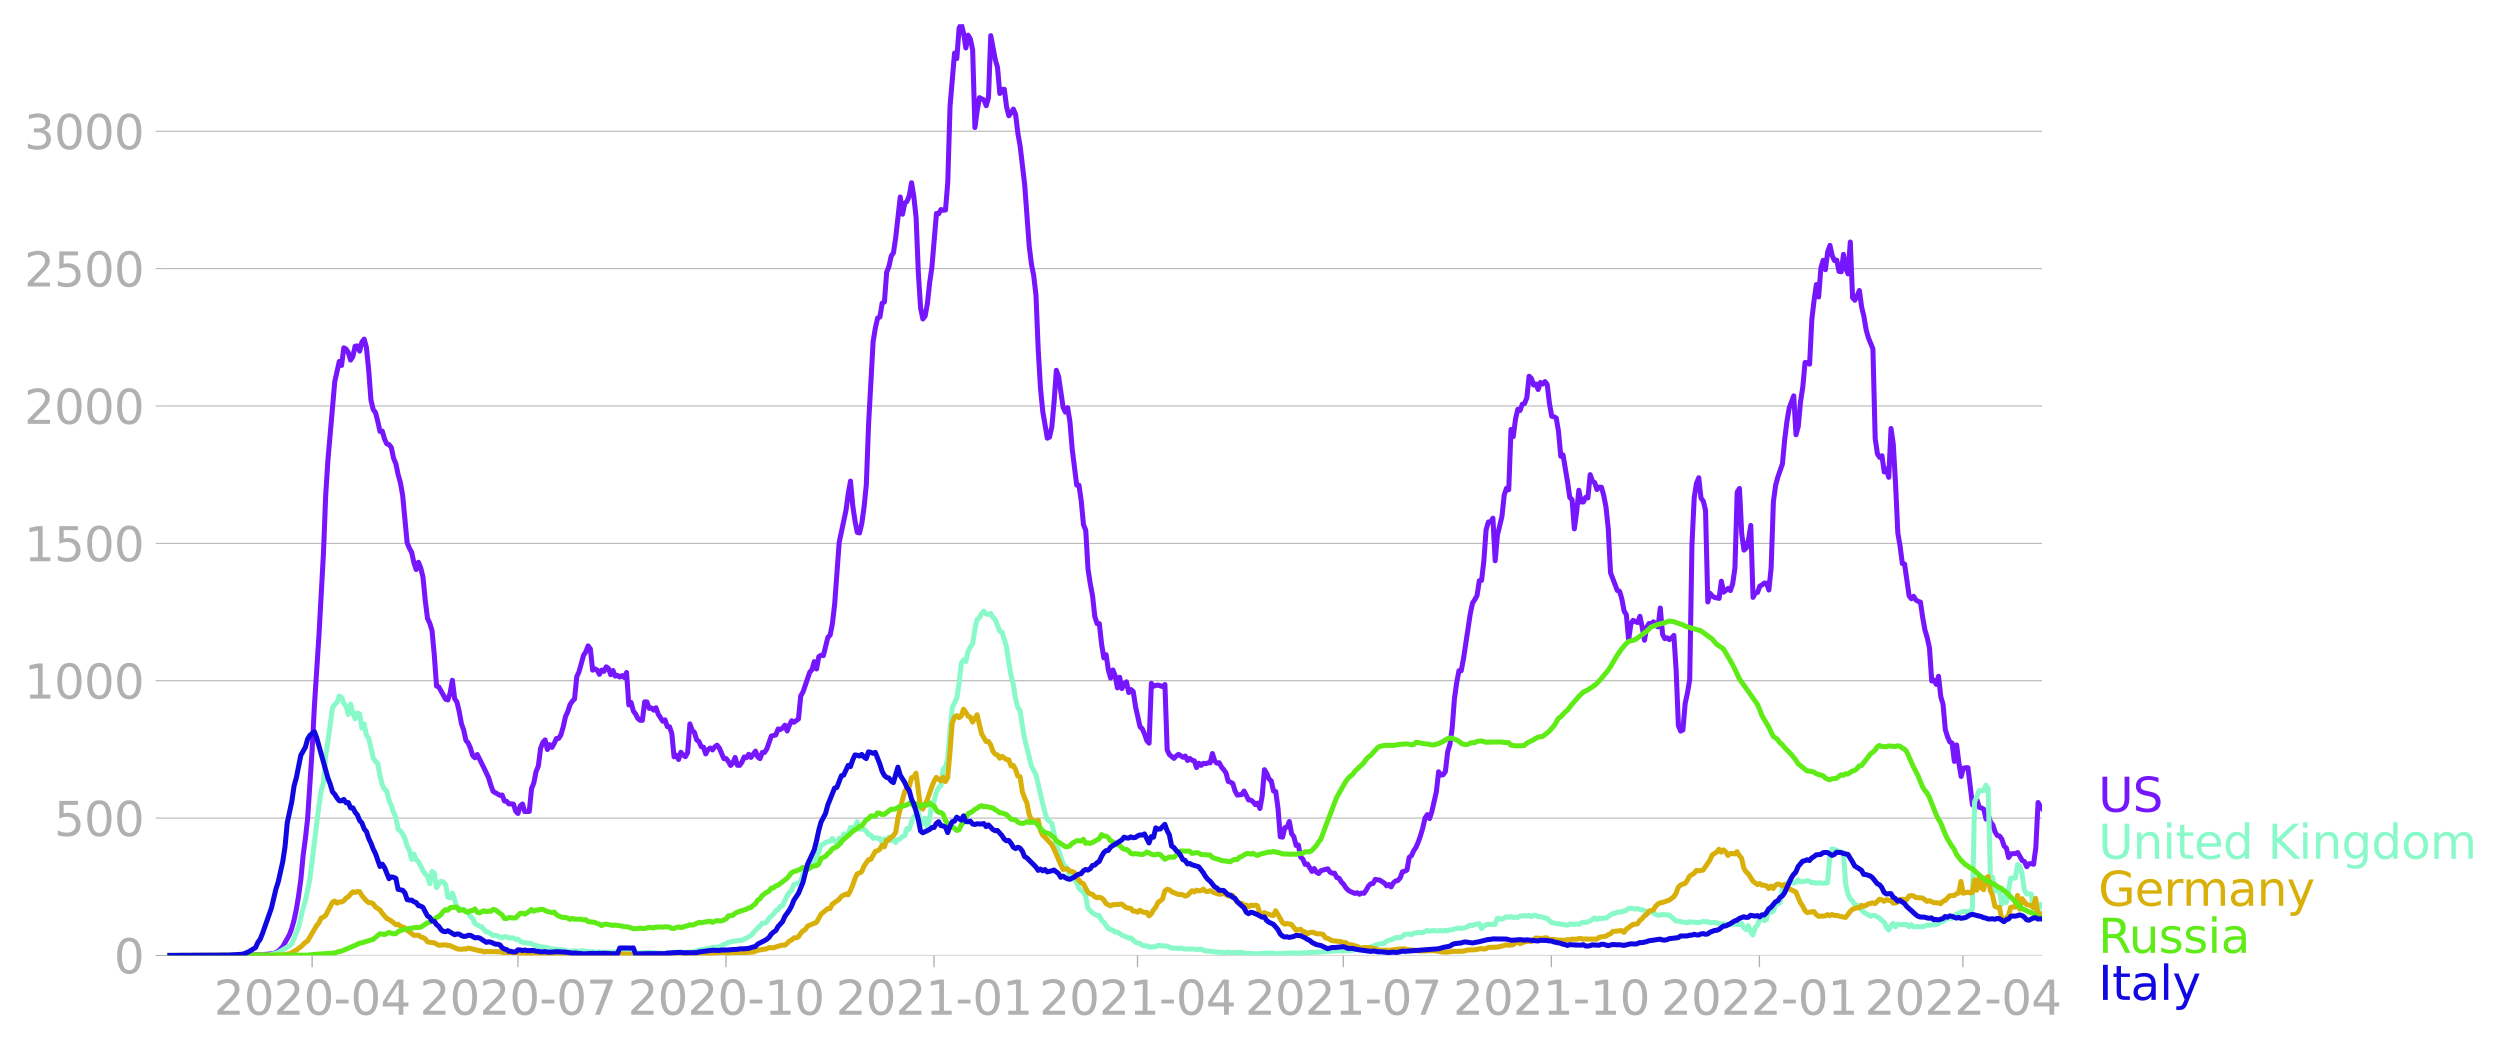 <svg xmlns:xlink="http://www.w3.org/1999/xlink" width="992.186" height="416.199" viewBox="0 0 744.14 312.149" xmlns="http://www.w3.org/2000/svg"><defs><style>*{stroke-linejoin:round;stroke-linecap:butt}</style></defs><g id="figure_1"><path d="M0 312.15h744.14V0H0v312.15z" style="fill:none" id="patch_1"/><g id="axes_1"><path d="M49.83 284.4h558V7.2h-558v277.2z" style="fill:none" id="patch_2"/><g id="matplotlib.axis_1"><g id="xtick_1"><g id="line2d_1"><defs><path id="m39502c3b8f" d="M0 0v3.5" style="stroke:#b0b0b0;stroke-width:.4"/></defs><use xlink:href="#m39502c3b8f" x="92.908" y="284.4" style="fill:#b0b0b0;stroke:#b0b0b0;stroke-width:.4"/></g><g style="fill:#b0b0b0" transform="matrix(.14 0 0 -.14 63.66 302.038)" id="text_1"><defs><path id="DejaVuSans-32" d="M1228 531h2203V0H469v531q359 372 979 998 621 627 780 809 303 340 423 576 121 236 121 464 0 372-261 606-261 235-680 235-297 0-627-103-329-103-704-313v638q381 153 712 231 332 78 607 78 725 0 1156-363 431-362 431-968 0-288-108-546-107-257-392-607-78-91-497-524-418-433-1181-1211z" transform="scale(.016)"/><path id="DejaVuSans-30" d="M2034 4250q-487 0-733-480-245-479-245-1442 0-959 245-1439 246-480 733-480 491 0 736 480 246 480 246 1439 0 963-246 1442-245 480-736 480zm0 500q785 0 1199-621 414-620 414-1801 0-1178-414-1799Q2819-91 2034-91q-784 0-1198 620-414 621-414 1799 0 1181 414 1801 414 621 1198 621z" transform="scale(.016)"/><path id="DejaVuSans-2d" d="M313 2009h1684v-512H313v512z" transform="scale(.016)"/><path id="DejaVuSans-34" d="M2419 4116 825 1625h1594v2491zm-166 550h794V1625h666v-525h-666V0h-628v1100H313v609l1940 2957z" transform="scale(.016)"/></defs><use xlink:href="#DejaVuSans-32"/><use xlink:href="#DejaVuSans-30" x="63.623"/><use xlink:href="#DejaVuSans-32" x="127.246"/><use xlink:href="#DejaVuSans-30" x="190.869"/><use xlink:href="#DejaVuSans-2d" x="254.492"/><use xlink:href="#DejaVuSans-30" x="290.576"/><use xlink:href="#DejaVuSans-34" x="354.199"/></g></g><g id="xtick_2"><use xlink:href="#m39502c3b8f" x="154.161" y="284.4" style="fill:#b0b0b0;stroke:#b0b0b0;stroke-width:.4" id="line2d_2"/><g style="fill:#b0b0b0" transform="matrix(.14 0 0 -.14 124.913 302.038)" id="text_2"><defs><path id="DejaVuSans-37" d="M525 4666h3000v-269L1831 0h-659l1594 4134H525v532z" transform="scale(.016)"/></defs><use xlink:href="#DejaVuSans-32"/><use xlink:href="#DejaVuSans-30" x="63.623"/><use xlink:href="#DejaVuSans-32" x="127.246"/><use xlink:href="#DejaVuSans-30" x="190.869"/><use xlink:href="#DejaVuSans-2d" x="254.492"/><use xlink:href="#DejaVuSans-30" x="290.576"/><use xlink:href="#DejaVuSans-37" x="354.199"/></g></g><g id="xtick_3"><use xlink:href="#m39502c3b8f" x="216.086" y="284.4" style="fill:#b0b0b0;stroke:#b0b0b0;stroke-width:.4" id="line2d_3"/><g style="fill:#b0b0b0" transform="matrix(.14 0 0 -.14 186.838 302.038)" id="text_3"><defs><path id="DejaVuSans-31" d="M794 531h1031v3560L703 3866v575l1116 225h631V531h1031V0H794v531z" transform="scale(.016)"/></defs><use xlink:href="#DejaVuSans-32"/><use xlink:href="#DejaVuSans-30" x="63.623"/><use xlink:href="#DejaVuSans-32" x="127.246"/><use xlink:href="#DejaVuSans-30" x="190.869"/><use xlink:href="#DejaVuSans-2d" x="254.492"/><use xlink:href="#DejaVuSans-31" x="290.576"/><use xlink:href="#DejaVuSans-30" x="354.199"/></g></g><g id="xtick_4"><use xlink:href="#m39502c3b8f" x="278.011" y="284.4" style="fill:#b0b0b0;stroke:#b0b0b0;stroke-width:.4" id="line2d_4"/><g style="fill:#b0b0b0" transform="matrix(.14 0 0 -.14 248.763 302.038)" id="text_4"><use xlink:href="#DejaVuSans-32"/><use xlink:href="#DejaVuSans-30" x="63.623"/><use xlink:href="#DejaVuSans-32" x="127.246"/><use xlink:href="#DejaVuSans-31" x="190.869"/><use xlink:href="#DejaVuSans-2d" x="254.492"/><use xlink:href="#DejaVuSans-30" x="290.576"/><use xlink:href="#DejaVuSans-31" x="354.199"/></g></g><g id="xtick_5"><use xlink:href="#m39502c3b8f" x="338.59" y="284.4" style="fill:#b0b0b0;stroke:#b0b0b0;stroke-width:.4" id="line2d_5"/><g style="fill:#b0b0b0" transform="matrix(.14 0 0 -.14 309.342 302.038)" id="text_5"><use xlink:href="#DejaVuSans-32"/><use xlink:href="#DejaVuSans-30" x="63.623"/><use xlink:href="#DejaVuSans-32" x="127.246"/><use xlink:href="#DejaVuSans-31" x="190.869"/><use xlink:href="#DejaVuSans-2d" x="254.492"/><use xlink:href="#DejaVuSans-30" x="290.576"/><use xlink:href="#DejaVuSans-34" x="354.199"/></g></g><g id="xtick_6"><use xlink:href="#m39502c3b8f" x="399.842" y="284.4" style="fill:#b0b0b0;stroke:#b0b0b0;stroke-width:.4" id="line2d_6"/><g style="fill:#b0b0b0" transform="matrix(.14 0 0 -.14 370.594 302.038)" id="text_6"><use xlink:href="#DejaVuSans-32"/><use xlink:href="#DejaVuSans-30" x="63.623"/><use xlink:href="#DejaVuSans-32" x="127.246"/><use xlink:href="#DejaVuSans-31" x="190.869"/><use xlink:href="#DejaVuSans-2d" x="254.492"/><use xlink:href="#DejaVuSans-30" x="290.576"/><use xlink:href="#DejaVuSans-37" x="354.199"/></g></g><g id="xtick_7"><use xlink:href="#m39502c3b8f" x="461.767" y="284.4" style="fill:#b0b0b0;stroke:#b0b0b0;stroke-width:.4" id="line2d_7"/><g style="fill:#b0b0b0" transform="matrix(.14 0 0 -.14 432.52 302.038)" id="text_7"><use xlink:href="#DejaVuSans-32"/><use xlink:href="#DejaVuSans-30" x="63.623"/><use xlink:href="#DejaVuSans-32" x="127.246"/><use xlink:href="#DejaVuSans-31" x="190.869"/><use xlink:href="#DejaVuSans-2d" x="254.492"/><use xlink:href="#DejaVuSans-31" x="290.576"/><use xlink:href="#DejaVuSans-30" x="354.199"/></g></g><g id="xtick_8"><use xlink:href="#m39502c3b8f" x="523.692" y="284.4" style="fill:#b0b0b0;stroke:#b0b0b0;stroke-width:.4" id="line2d_8"/><g style="fill:#b0b0b0" transform="matrix(.14 0 0 -.14 494.445 302.038)" id="text_8"><use xlink:href="#DejaVuSans-32"/><use xlink:href="#DejaVuSans-30" x="63.623"/><use xlink:href="#DejaVuSans-32" x="127.246"/><use xlink:href="#DejaVuSans-32" x="190.869"/><use xlink:href="#DejaVuSans-2d" x="254.492"/><use xlink:href="#DejaVuSans-30" x="290.576"/><use xlink:href="#DejaVuSans-31" x="354.199"/></g></g><g id="xtick_9"><use xlink:href="#m39502c3b8f" x="584.271" y="284.4" style="fill:#b0b0b0;stroke:#b0b0b0;stroke-width:.4" id="line2d_9"/><g style="fill:#b0b0b0" transform="matrix(.14 0 0 -.14 555.024 302.038)" id="text_9"><use xlink:href="#DejaVuSans-32"/><use xlink:href="#DejaVuSans-30" x="63.623"/><use xlink:href="#DejaVuSans-32" x="127.246"/><use xlink:href="#DejaVuSans-32" x="190.869"/><use xlink:href="#DejaVuSans-2d" x="254.492"/><use xlink:href="#DejaVuSans-30" x="290.576"/><use xlink:href="#DejaVuSans-34" x="354.199"/></g></g></g><g id="matplotlib.axis_2"><g id="ytick_1"><path d="M49.83 284.4h558" clip-path="url(#p25ee39c581)" style="fill:none;stroke:#b0b0b0;stroke-width:.3;stroke-linecap:square" id="line2d_10"/><g id="line2d_11"><defs><path id="m106f61b18d" d="M0 0h-3.5" style="stroke:#b0b0b0;stroke-width:.3"/></defs><use xlink:href="#m106f61b18d" x="49.83" y="284.4" style="fill:#b0b0b0;stroke:#b0b0b0;stroke-width:.3"/></g><use xlink:href="#DejaVuSans-30" style="fill:#b0b0b0" transform="matrix(.14 0 0 -.14 33.922 289.719)" id="text_10"/></g><g id="ytick_2"><path d="M49.83 243.512h558" clip-path="url(#p25ee39c581)" style="fill:none;stroke:#b0b0b0;stroke-width:.3;stroke-linecap:square" id="line2d_12"/><use xlink:href="#m106f61b18d" x="49.83" y="243.512" style="fill:#b0b0b0;stroke:#b0b0b0;stroke-width:.3" id="line2d_13"/><g style="fill:#b0b0b0" transform="matrix(.14 0 0 -.14 16.108 248.83)" id="text_11"><defs><path id="DejaVuSans-35" d="M691 4666h2478v-532H1269V2991q137 47 274 70 138 23 276 23 781 0 1237-428 457-428 457-1159 0-753-469-1171Q2575-91 1722-91q-294 0-599 50Q819 9 494 109v635q281-153 581-228t634-75q541 0 856 284 316 284 316 772 0 487-316 771-315 285-856 285-253 0-505-56-251-56-513-175v2344z" transform="scale(.016)"/></defs><use xlink:href="#DejaVuSans-35"/><use xlink:href="#DejaVuSans-30" x="63.623"/><use xlink:href="#DejaVuSans-30" x="127.246"/></g></g><g id="ytick_3"><path d="M49.83 202.623h558" clip-path="url(#p25ee39c581)" style="fill:none;stroke:#b0b0b0;stroke-width:.3;stroke-linecap:square" id="line2d_14"/><use xlink:href="#m106f61b18d" x="49.83" y="202.623" style="fill:#b0b0b0;stroke:#b0b0b0;stroke-width:.3" id="line2d_15"/><g style="fill:#b0b0b0" transform="matrix(.14 0 0 -.14 7.2 207.942)" id="text_12"><use xlink:href="#DejaVuSans-31"/><use xlink:href="#DejaVuSans-30" x="63.623"/><use xlink:href="#DejaVuSans-30" x="127.246"/><use xlink:href="#DejaVuSans-30" x="190.869"/></g></g><g id="ytick_4"><path d="M49.83 161.735h558" clip-path="url(#p25ee39c581)" style="fill:none;stroke:#b0b0b0;stroke-width:.3;stroke-linecap:square" id="line2d_16"/><use xlink:href="#m106f61b18d" x="49.83" y="161.735" style="fill:#b0b0b0;stroke:#b0b0b0;stroke-width:.3" id="line2d_17"/><g style="fill:#b0b0b0" transform="matrix(.14 0 0 -.14 7.2 167.054)" id="text_13"><use xlink:href="#DejaVuSans-31"/><use xlink:href="#DejaVuSans-35" x="63.623"/><use xlink:href="#DejaVuSans-30" x="127.246"/><use xlink:href="#DejaVuSans-30" x="190.869"/></g></g><g id="ytick_5"><path d="M49.83 120.846h558" clip-path="url(#p25ee39c581)" style="fill:none;stroke:#b0b0b0;stroke-width:.3;stroke-linecap:square" id="line2d_18"/><use xlink:href="#m106f61b18d" x="49.83" y="120.846" style="fill:#b0b0b0;stroke:#b0b0b0;stroke-width:.3" id="line2d_19"/><g style="fill:#b0b0b0" transform="matrix(.14 0 0 -.14 7.2 126.165)" id="text_14"><use xlink:href="#DejaVuSans-32"/><use xlink:href="#DejaVuSans-30" x="63.623"/><use xlink:href="#DejaVuSans-30" x="127.246"/><use xlink:href="#DejaVuSans-30" x="190.869"/></g></g><g id="ytick_6"><path d="M49.83 79.958h558" clip-path="url(#p25ee39c581)" style="fill:none;stroke:#b0b0b0;stroke-width:.3;stroke-linecap:square" id="line2d_20"/><use xlink:href="#m106f61b18d" x="49.83" y="79.958" style="fill:#b0b0b0;stroke:#b0b0b0;stroke-width:.3" id="line2d_21"/><g style="fill:#b0b0b0" transform="matrix(.14 0 0 -.14 7.2 85.277)" id="text_15"><use xlink:href="#DejaVuSans-32"/><use xlink:href="#DejaVuSans-35" x="63.623"/><use xlink:href="#DejaVuSans-30" x="127.246"/><use xlink:href="#DejaVuSans-30" x="190.869"/></g></g><g id="ytick_7"><path d="M49.83 39.07h558" clip-path="url(#p25ee39c581)" style="fill:none;stroke:#b0b0b0;stroke-width:.3;stroke-linecap:square" id="line2d_22"/><use xlink:href="#m106f61b18d" x="49.83" y="39.07" style="fill:#b0b0b0;stroke:#b0b0b0;stroke-width:.3" id="line2d_23"/><g style="fill:#b0b0b0" transform="matrix(.14 0 0 -.14 7.2 44.388)" id="text_16"><defs><path id="DejaVuSans-33" d="M2597 2516q453-97 707-404 255-306 255-756 0-690-475-1069Q2609-91 1734-91q-293 0-604 58T488 141v609q262-153 574-231 313-78 654-78 593 0 904 234t311 681q0 413-289 645-289 233-804 233h-544v519h569q465 0 712 186t247 536q0 359-255 551-254 193-729 193-260 0-557-57-297-56-653-174v562q360 100 674 150t592 50q719 0 1137-327 419-326 419-882 0-388-222-655t-631-370z" transform="scale(.016)"/></defs><use xlink:href="#DejaVuSans-33"/><use xlink:href="#DejaVuSans-30" x="63.623"/><use xlink:href="#DejaVuSans-30" x="127.246"/><use xlink:href="#DejaVuSans-30" x="190.869"/></g></g></g><path d="m49.83 284.4 23.559-.082 3.365-.152 1.346-.011 1.346-.117 2.02-.21 1.346-.666 1.346-1.367 2.02-3.622.673-1.869.673-2.406.673-3.19.673-4.03.673-4.86.673-7.126.673-4.989.673-6.075 1.346-20.502.674-13.014 1.346-20.889 1.346-24.486.673-17.488.673-10.491 2.02-23.155 1.346-6.004.673 1.18.673-5.234.673.362.673 1.063.673 2.22.673-1.063.673-3.061.673-.094.674 1.542.673-2.698.673-.865.673 2.477.673 6.717.673 8.937.673 2.827.673.877.673 2.593.673 3.038.674-.082.673 2.36.673 1.425.673.234.673.84.673 3.225.673 1.6.673 3.225.673 2.36.673 3.785 1.347 14.217.673 1.577.673 1.25.673 3.12.673 1.986.673-2.162.673 1.683.673 2.722.673 6.904.674 5.386.673 1.448.673 2.22.673 7.266.673 9.218.673.268 2.02 3.634.672.233.674-2.068.673-3.785.673 5.48.673.97.673 2.791.673 3.668.673 1.916.673 3.073.673.77.673 1.566.674 2.208.673.62.673-.97 2.019 4.054 1.346 2.862.673 2.231.673 1.823 2.02 1.18.673-.094.673 1.776.673.093.673.795.673-.047.673.105.673 2.103.674.666.673-2.232.673-.595.673 2.266 1.346-.047.673-6.799.673-1.67.673-3.412.673-1.624.674-5.28.673-1.752.673-.748.673 2.862.673-1.448.673.817.673-1.156.673-1.496.673-.035.673-1.098.674-2.336.673-3.038.673-1.46.673-2.091.673-1.017.673-.677.673-6.67.673-1.473 1.346-4.883.674-1.04.673-1.752.673.9.673 6.32.673-.386.673.374.673 1.262.673-1.262.673.374.673-1.344.674.491.673 1.846.673-1.25.673 1.67.673-.21.673.49.673-.42.673.56.673-1.494.673 9.65.674-.725.673 2.535.673.923.673 1.32.673.537.673-.011.673-5.468.673.012.673 1.916.673-.117.674.643.673-.725.673 1.916 1.346 2.103.673-.409.673 1.998.673.07.673 1.963.673 6.974.674-.502.673 1.296.673-2.16.673.817.673.502.673-1.191.673-8.563.673 1.927.673.596.673 2.243.674.467.673 1.542.673.152.673 2.01.673-1.286.673-.467.673.55.673-.9.673-.503.673.842 1.347 3.165.673-.023.673.865.673 1.18.673-.783.673-1.589.673 2.325.673.023.673-.934.674-1.543.673.21.673-1.027.673.934 1.346-1.869.673 1.74.673.48.673-1.823.673-.011.674-1.04 1.346-3.844 1.346-.338.673-1.764.673.151.673-.408.673-.865.673 1.717.674-1.752.673-1.285.673.432 1.346-.981.673-6.87.673-1.144 2.02-5.912.673-.747.673-2.383.673 2.184.673-3.668.673-.42.673.128 1.346-5.456.673-.654.673-3.435.674-5.794 1.346-18.388 2.019-9.486.673-5.024.673-3.715.673 7.313.673 4.568.674 3.365.673.187.673-2.85.673-4.85.673-6.705.673-18.037 1.346-24.498.673-4.136.673-2.909.674-.304.673-4.123.673-.351.673-8.89.673-1.66.673-3.095.673-1.016.673-4.592 1.346-11.997.674 5.128.673-3.27.673-.562.673-1.717.673-3.808.673 4.112.673 6.203.673 16.59.673 10.467.673 3.166.674-.865.673-3.727.673-6.238.673-4.638 1.346-15.935.673.094.673-1.25.673.198.673-.07.674-8.2.673-22.618 1.346-15.888.673 1.624.673-9.042.673-1.192.673 2.769.673 4.322.673-3.808.674 1.18.673 3.189.673 23.12.673-4.895.673-3.996 1.346.69.673 1.693.673-2.36.673-18.481 1.347 7.126.673 2.325.673 7.757.673-1.18.673-.058.673 5.233.673 2.64.673-.864.673-1.11.674 1.613.673 5.584.673 3.82 1.346 11.449 1.346 18.294.673 5.41.673 3.387.673 5.876.674 16.39.673 11.356.673 6.823 1.346 7.944.673-.327.673-3.003.673-7.43.673-9.45.673 1.88 1.347 9.17.673 1.39.673-1.308.673 4.1.673 8.167 1.346 10.771.673.047.673 4.603.674 7.161.673 1.647.673 11.59.673 4.345.673 3.493.673 6.238.673 2.103.673.012.673 6.087.673 4.1.674-.935.673 4.557.673 2.394.673-2.406.673 1.694.673 3.633.673-3.142.673 3.34.673-1.518.673-.49.674 3.212.673-.9.673.585.673 4.474 1.346 6.005.673.63.673 1.53.673 1.952.673.783.674-17.816.673.864.673-.257.673-.07 1.346.433.673-.608.673 19.475.673 1.39 1.347 1.11.673-.69.673-.514 1.346.877.673-.363.673 1.32.673-.607.673.55.673.163.674 1.997.673-1.285.673.631.673-.607.673.128.673-.257.673-.012.673-2.768.673 2.161.673.724.674-.152.673 1.285.673.76.673.993.673 2.535.673.222.673.385.673 2.22.673 1.227 1.347-.164.673-1.028 1.346 2.652.673.047.673.514.673.83.673-.456.673 1.6.673-3.715.674-7.827.673 1.075.673 1.682.673.549.673 3.037.673.164.673 5.023.673 8.423.673.117.673-2.815.674-.164.673-1.682.673 3.645.673.9.673 2.593.673-.14.673 3.598.673.642.673 1.543.673-.117 1.347 2.196.673-.853.673 1.098.673.386.673-.865 2.02-.525.672.98.674.328.673-.012.673 1.309.673.187.673 1.11.673.689.673 1.04.673.712.673.41 1.347.571.673-.221.673.455.673-.362.673.082.673-.947.673-1.214.673-.678.673-.07.673-1.238 1.347.233 1.346.865.673.817.673-.385.673.713.673-1.204.673-.572.673-.129.674-.794.673-1.81.673-.164.673-.34.673-3.796.673-.49.673-1.473.673-1.016.673-1.554.673-1.927.674-2.278.673-2.944.673-1.017.673 1.168.673-2.056 1.346-5.91.673-5.959.673.993.673-.128.674-.935.673-5.888.673-2.22.673-4.801.673-8.809.673-4.813.673-3.481.673-.012.673-3.563 2.02-13.4.673-3.189.673-.993.673-1.227.673-4.416.673-.105.673-5.77.673-9.3.673-2.301h.674l.673-1.122.673 12.664.673-7.605 1.346-5.608.673-6.332.673-2.02.673.42.673-17.945.674 2.115.673-5.222.673-2.874.673.327.673-1.846.673-.222.673-1.682.673-6.425.673.619.673 1.998.674-.34.673 1.671.673-2.09.673.455.673-.724.673.83.673 5.677.673 3.808.673.152.673.374.674 4.007.673 7.36.673-.397 1.346 8.037.673 4.638.673.69.673 8.656.673-4.953.673-6.53.674 3.48.673.012.673-1.39.673.175.673-6.927.673 1.95.673.41.673 2.067.673-.724.673.058.674 2.43.673 3.505.673 6.437.673 13.06 2.02 5.281.672.246.673 2.254.673 3.61.674 1.122.673 7.488.673-4.766.673-1.063.673.397.673.245.673-1.846.673 3.271.673 3.856.673-3.844.674-1.133.673.058.673-.56.673 1.11.673.385.673-5.596.673 7.827.673 1.274.673-.257.673.549.674-.49.673-.749.673 10.28.673 16.567.673 1.623.673-.35.673-7.886.673-3.084.673-4.03.673-40.106.674-14.112.673-4.194.673-1.647.673 6.063.673.864.673 2.792.673 27.244.673-2.57.673.829.673.409 1.347.269.673-5.106.673 3.26 1.346-1.11.673.642.673-2.009.673-4.696.673-22.606.674-1.086.673 13.505.673 4.836.673-.607.673-2.489.673-4.24.673 21.413.673-1.285.673-.198.673-1.87.674-.35.673-.56.673.046.673 2.021.673-6.554.673-19.731.673-4.954.673-2.453 1.346-3.843.674-7.314.673-5.397.673-3.937 1.346-3.598.673 11.577.673-2.511.673-7.349.673-4.392.673-7.255.674.07.673.409.673-13.341.673-5.69.673-4.65.673 3.692.673-8.633.673-2.278.673 2.792.673-5.339.674-1.904.673 3.06.673 1.461.673-.117.673 3.33.673.128.673-5.175.673 4.124.673 1.682.673-9.486.674 16.554.673.783.673-1.297.673-1.612.673 4.871.673 2.804.673 4.019.673 2.383 1.346 3.294.674 26.718.673 4.545.673 1.04.673-.48.673 4.825.673-.911.673 2.488.673-14.51.673 4.65.673 11.753.674 14.661.673 3.949.673 5.175.673.152 1.346 9.486.673.841.673-.724.673 1.098.673.41.674.221.673 4.58.673 3.75.673 2.243.673 3.095.673 9.802.673-.222.673 1.227.673-2.407.673 6.087.674 2.266.673 7.523.673 2.162.673 1.518.673.328.673 5.455.673-4.895.673 5.374.673 4.007.673-2.476.674-.117h.673l1.346 11.016.673.584.673-2.044.673 2.22.673.198.673.374.673 2.92.674-1.156.673 2.08.673.817.673 2.115.673 1.051.673.164.673.923.673 2.044.673.62.673 2.803.674-1.11 1.346-.082.673-.292 1.346 2.372.673.315.673 1.52.673-.865.673-.047.674.198.673-4.836.673-13.552.673 1.122.673.818h0" clip-path="url(#p25ee39c581)" style="fill:none;stroke:#7516fd;stroke-width:1.5;stroke-linecap:square" id="line2d_24"/><path d="m49.83 284.4 30.29-.105 2.692-.783 3.365-1.986.674-.619.673-1.53 1.346-3.4 1.346-5.736.673-2.068 1.346-6.484 2.693-21.857.673-4.556.673-2.255.673-8.225.673-4.182 1.346-9.907.673-1.028.674-.642.673-1.834.673.35.673 1.74.673.924.673 2.441.673-3.095.673 2.605.673 1.775.673-1.717.674.304.673 4.17.673-1.214.673 3.422.673.818 1.346 5.9.673 1.016.673.561.673 3.727.674 2.687.673 1.285.673.572.673 2.85.673 1.426.673 2.068.673 1.39.673 3.645.673.432.673 1.005.674 1.296.673 2.337.673 1.215.673 2.675.673-1.589.673 1.753.673.49 1.346 2.734.673.935.674.689.673 2.231.673-3.645.673.491.673 4.31.673-1.097.673-.806.673.21.673.77.673 3.728.674.21.673-1.379.673 1.963.673 2.477 1.346.315.673.07.673.456.673.63.673 1.052.674.643.673 1.483 1.346.736.673.21.673.877.673.63.673.106 1.346.97.674-.06.673.176 1.346.573.673-.374.673.082.673.362 1.346-.07.673.467.674-.117.673.678.673.327 2.692.35.673.468 1.346.292 1.347.292 1.346.128.673.362 2.692.246h.673l1.347.327.673.175 2.019-.105 1.346.128.673-.198 2.02.268 2.019.094.673.234.673-.21 2.02.21.673-.2.673.06 1.346-.07 2.02.01.672.176 1.346.047 1.347.245.673-.175 3.365-.14.673-.082 4.039.35 2.692-.023.673-.339 3.366.07.673-.07.673.059 2.02-.468 1.346-.362 1.346-.14 2.02-.502 1.345-.082.673-.023 1.347-.806.673-.222.673-.374 2.02-.42 2.018-.246.674-.245 2.019-1.11 2.02-2.278.672-.573.673-.806.673-.023.674-.35.673-1.146 1.346-1.226.673-1.028.673-.28.673-.982.673-.257 1.346-2.862.674-1.063.673-.584.673-1.776.673-.129 1.346-.747.673-2.127 1.346-2.09.673-1.017.674.07.673-.69.673-1.576.673-1.215.673-2.162.673-.245.673-.572 1.346-.362.673-.783 1.347 1.495.673-1.577.673 1.425.673-2.698.673.081.673-.105.673-1.939.673.047.673-.105.674-1.624.673 2.15 1.346.104.673.55.673.98.673.188.673.958.673-.187.673.163.674.047.673 1.344.673-1.192.673.935.673-1.437.673 1.016.673-.514.673 1.086.673-.922.673-.187.674-.76.673-.175.673-2.161.673.21.673-2.161.673-1.566.673-.502.673-.958.673 3.773.673-.21.674-1.659.673 2.722.673-2.745.673-4.556.673-.503.673-2.745.673-1.262.673-.584.673-4.895.673-.747.674-2.349.673-8.352.673-6.905 1.346-2.745.673-4.288.673-6.121.673-1.016.673.502.673-3.05.674-1.331.673-.853.673-4.299.673-3.002.673-.503.673-1.343.673-.608.673.818.673.094.673-.28.674 1.167.673.666 1.346 3.505.673.245 1.346 4.358.673 4.72.673 3.773.673 2.734.674 4.38.673 2.512.673.865.673 4.65.673 3.738 2.02 8.166 1.345 2.523 2.02 8.657.673 2.64.673 2.044.673.503.673.642.673 2.933.673 3.47.673 1.53 1.347 3.995 1.346 1.717.673 2.395.673-.525.673.958.673 1.285.673 1.542.673.724.674.456.673 1.308.673 3.47 1.346 1.413 1.346.783.673.012.673 1.413.673.573 1.347 1.892 1.346.514.673.538.673-.024 1.346.876 2.02.935.673-.058 1.346 1.308 1.346.362.673.561.673.128.673-.058.673.409 2.02-.14.673-.35.673.034.673.152.673-.035.673.082 1.346.56 2.02.118.673-.117 1.346.338.673-.081 1.346.035.673-.012.674.187 1.346-.164 1.346.585 1.346.035 2.02.292 1.346.035.673.14.673-.047.673-.163.673.187 2.02-.035 1.346-.024 1.346.245 3.365.176 2.02-.199 2.692-.023.673.175 5.385-.269.673.129 2.02-.105 6.057-.304 1.346-.14 2.693-.222 2.02.093.672-.105 1.346.012 1.347-.234 1.346-.385.673-.035 1.346-.316.673.035 1.346-.35.673-.362 1.347-.374.673-.024.673-.152.673-.607 1.346-.467.673-.176.673-.479 1.347.059.673-.339.673-.63 1.346-.13.673.2.673-.433 1.346-.222 1.347.082 1.346-.678.673.234 1.346-.222.673.152 1.346-.129.673.106.674-.164.673.117.673-.28.673-.036 1.346-.397.673-.105.673.117.673-.164.673-.046 1.347-.783.673.163.673-.35 1.346-.222.673 1.437.673-.666.673-.432.673-.234.674.164.673-.082.673.035.673-1.858 1.346.304 1.346-.724.673.14.673-.187.674.269.673-.105.673.093.673-.397 1.346-.164.673.129.673-.199.673.386.673-.42.674.01.673.41.673-.024.673.117.673.316.673.093 1.346 1.285.673.059.673.245h.674l2.692.444.673-.386 1.346.199.673-.21.673.14.674-.42.673-.223.673.105 1.346-.42 1.346-.958.673.49.673-.42.673.152.674-.175.673.058 2.019-1.378.673-.07.673-.363 1.346-.058.673-.339.674-.093.673-.62.673-.07 1.346.27.673-.164.673.338.673.012.673.234.673.56 1.347-.046.673.117.673.572.673.175.673-.012.673-.163 1.346.117.673.023 2.02 1.788.673-.012 1.346.339 1.346.175.673-.28 2.693.245.673-.117.673-.234.673.129.673-.07.673.28 1.346-.035.674.07.673.35h1.346l1.346.2.673.058.673-.059.673-.257.673.269.674-.047.673-.315.673 1.355.673.514.673-1.157.673 1.788.673.97.673-2.173.673-.76.673-1.694.674-.818.673 1.169.673-.362.673-3.33.673 1.203.673-.303.673-1.881 1.346-.678.673-3.843.674-.701.673-1.215.673-.55.673.328.673.105.673-.199.673-.689.673.49.673.036 1.347-.257.673.128.673.433.673-.047.673.175.673-.105 1.346.128 1.346-.116.674-7.933.673-2.208 1.346.444.673.41 1.346.256.673 9.416.673 2.944.673 1.355.674.701.673 1.098.673.269.673.128 1.346 1.905 1.346.712.673.456.673-.257.674.058 1.346.76.673.7.673.456.673 1.496.673.864.673-1.238.673-.748.673 1.052.674-.795.673.14 2.019-.035.673.643.673-.561.673.584 2.02-.047.673.035.673-.14.673-.35.673.058.673-.152h1.346l2.693-1.402.673-.525h1.346l1.346-1.239.673-.198.673-.386.673-.222 2.02.094.673-.795.673-31.94.673-1.483.673-1.822h1.346l.673-1.613.674.982.673 26.74.673-.35.673 4.054h1.346l.673 4.066.673-2.279.673 1.683 1.347-7.243 1.346-.012.673-3.984.673.374.673 2.453.673 4.662.673 1.203 1.346.012.674 3.983.673.526.673.876.673-2.22.673-.14h0" clip-path="url(#p25ee39c581)" style="fill:none;stroke:#89f9c9;stroke-width:1.5;stroke-linecap:square" id="line2d_25"/><path d="m49.83 284.4 30.963-.093 1.346-.024 2.02-.058 2.018-.327 2.02-1.098 1.346-.993 1.346-1.309.673-.409 2.693-4.614.673-.806.673-1.402.673-.304.673-.526 2.02-3.878.672-.35.674.642.673-.397.673.035.673-.363.673-.806.673-.385.673-.83.673-.642.673.187.673-.28.674.046.673 1.168 1.346 1.577.673.514h.673l.673.363.673.923 1.346.887.674.993 1.346 1.554.673.28.673.433 1.346 1.121.673-.105.673.56 1.347.515.673.748.673.397 1.346 1.075 1.346-.07.673.514.673.21.673.374.674.864.673.175 1.346.152 1.346.736 2.02-.163.672.233.674-.011.673.397.673.21.673.374 1.346.152.673-.129.673.059.673-.304 2.02.456 1.346.362.673.023.673.327.673-.14 4.039.07 1.346.28.673-.058 1.346.012 2.02.047 4.711.233h1.346l2.693.082 1.346.164 4.712.081 2.019-.128 4.712.128 2.019-.198 2.02-.082.672-.094 2.693.222.673-.07 1.346.082 8.077.082.673.07 3.366-.164 6.73.14 6.732-.198 1.346-.28 3.366-.164 1.346.164.673-.117h2.02l2.692-.024 1.346-.116.673-.012 1.346-.514 2.02-.35.673-.07.673-.398 1.346.082 1.346-.479 1.346-.362.673.058.673-.537.674-.69.673-.327.673-.63h.673l.673-.292.673-1.04.673-.771.673-.339.673-1.04 2.693-1.145 1.346-2.418 2.02-1.682.672.012.673-1.32 2.02-1.426.673-.888 1.346-.689.673.21.673-1.226.673-1.612.673-1.94.674-1.46.673-.234.673-.409.673-1.623 1.346-1.951.673-.07 1.346-2.349.673-.257.674-.409.673-1.203.673.456.673-1.94.673-.151.673-.771.673-.48.673-.899.673-4.229 1.347-5.526.673-2.406.673-1.028.673-.444.673-2.699.673-.117.673-1.215 1.346 10.082.673.62 1.347-2.84 1.346-3.843.673-1.647.673-1.122 1.346 1.052.673-1.075.673 1.285.674-1.238.673-7.419.673-8.726.673-1.788.673-.479.673.62.673-.48.673-2.032.673.876.673 1.203.674.234.673 1.507 1.346-2.173 1.346 5.666 1.346 2.301.673-.035.673 1.005.674 1.94.673.84.673.234.673.993.673-.584 1.346.981.673.082.673 1.81.673-.186.674 1.226.673 1.963.673.199.673 4.439.673 1.893.673 1.401.673 3.493.673 1.613.673.151.673.491.674-.549.673 2.956.673 1.542.673.56 2.02 2.197.672 1.32 2.02 4.685.673 1.413.673-.14.673.023.673.666.673.047.673.304.673 1.518 1.346 1.52.674.303 1.346 2.582.673.444.673.14.673.712.673.304.673-.152.673.199.673.596.674 1.098 1.346.677.673-.338 2.692-.176 1.346 1.087 1.347.187.673.818.673-.012.673.315.673-.572.673.432.673.257.673-.082.673 1.052.674-.573.673-1.226.673-.748.673-1.472.673-.42.673-.573.673-2.383.673-.514.673.152.673.572 2.02.83.673-.035.673.128.673.397.673-.21 1.346-1.402.673.374.674-.55.673.223.673-.059.673-.479.673.631.673.117.673-.28 1.346.654 1.347.42.673-.07.673-.198 1.346.724.673.199.673-.327.673 1.098 1.346 1.367.674-.117.673.724.673-.187.673.48.673-.421.673.081.673-.128.673.245.673 2.196.673.164.674-.374.673.397.673.082.673.304.673.082.673-1.402 1.346 2.266.673 1.238.673.48.674-.21 1.346.315 1.346 1.682 1.346-.269.673.654.673.14.673.55.674-.35.673-.13.673.13.673.35 1.346.023.673.187.673 1.005.673.14 1.347.7 2.692.293.673.35.673-.082.673.608 1.346.093.674.304.673.094.673.373.673.234.673-.222 2.02.059.672.233.673-.011.674.362.673.152 1.346.046.673-.093.673.105 2.692-.386 2.02-.093.673.245 2.692.187.673.222 2.02-.035 2.692-.082 2.692.444 1.347-.011 2.019-.257.673.07 1.346-.07h.673l1.347-.363 2.019-.058 2.02-.385.672.186.673-.14.673-.362 2.693-.093 2.02-.456.672-.245.673.152 1.347-.152.673-.561.673-.21.673.409.673-.21.673-.351.673-.012.673-.152.673.14 1.347-1.074 1.346.128.673.035.673-.233.673.046.673.561 1.346-.14.673.222 2.693.047.673-.152.673.011.673-.175 1.346.023.673-.186.674-.047.673.245.673-.117.673.082 2.02-.035.672.058.673-.595 2.02-.28.673-.468.673-.257.673-.69 2.692-.291.673.549.674-.935 2.019-1.448 1.346-.164.673-1.028.673-.49.673-.818.673-.433.674-1.004 1.346-.328.673-1.121.673-.678.673-.338.673-.117 2.02-.69 1.346-.993.673-1.016.673-1.822.673-.643.673-.339.673-.128.673-.923.673-1.297 1.347-.818.673-.876.673.117 1.346-.222 2.02-2.944.672-1.542 1.347-.853.673-.864.673.864.673-.666.673.55.673 1.12.673-.56.673-.035.673.129.673-.666.674 1.133.673.783.673 3.002.673 1.075.673.584 1.346 2.173 1.346 1.04.673-.316.674.49.673.013.673.186.673.795.673-.701.673.69.673-.982.673-.362.673.187.673.397.674-.444.673 1.484.673-.257 1.346.735.673.258 1.346 3.2.673.958.673 1.356.674.654 2.019-.304.673.853.673.537 2.02-.093.672-.386.674.304.673-.35.673.28h.673l1.346.327 1.346.269 1.346-1.753.674-.654 1.346-.502.673.082.673-.771.673.292.673-.27.673-.443 1.346-.315.674.233 1.346-1.343.673.21.673.444.673-.467.673.187.673-.024.673.83.673-.024.674-.28.673-.76.673-.058 1.346.07.673-1.04.673-.151.673.093.673.49 2.02.141 1.346 1.005.673-.222 1.346.595 1.346.082.673.222.674-.7.673-.258 1.346-1.39 1.346-.082.673-.502.673-.222.673-3.458.673 3.516 1.347-.35.673.234.673-.106.673-3.738.673 3.06.673-3.76.673 2.99.673.607.673-3.376.674-.526.673 4.183.673 1.425.673 3.271.673.269.673.023.673 3.294.673.152.673-.163.673-.9.674-2.395.673-.128.673.058.673-3.47.673 4.066.673-3.096 1.346 1.753 1.346.233.674.748.673-2.816.673 4.744h.673l.673-.293h0" clip-path="url(#p25ee39c581)" style="fill:none;stroke:#d8b009;stroke-width:1.5;stroke-linecap:square" id="line2d_26"/><path d="m49.83 284.4 41.732-.093 2.02-.222 6.057-.421 1.347-.444.673-.128 4.038-1.694 1.347-.678.673-.093 3.365-1.028 2.02-1.671 1.346.245 1.346-.596 1.346.374.673-.023.673-.596.673-.35 1.347-.35 3.365-.597.673.035.673-.093 2.02-1.285.673-.234.673-.689.673-.012.673-.689.673-.304.673-.549.673-.958.673-.49.673.175.674-.748 2.019-.21.673 1.028.673-.187.673.047.673.514.673.128.673-.455.674-.047.673-.456.673.97.673.175 1.346-.619.673.257.673-.117.673.024.673-.55.674.117 1.346 1.028.673.468.673 1.063.673.058.673-.315 1.346.117.673-.012 1.347-1.367h.673l.673.245.673-.373 1.346-1.017.673.503.673-.34.673.024.674-.245.673.047 1.346.63 1.346.292.673-.14.673.771.673.41 1.347.478.673-.105.673.234.673.385.673-.28.673.21 2.02.023.672.222.674-.093.673.596 2.019.21.673.339.673.163.673.491.673-.397.673-.07 2.02.385.673-.093 2.02.28.672.187.673.012 1.347.327.673.28 1.346-.081.673-.129.673.129.673.011 1.346-.362 1.347.164.673-.21 1.346-.06.673.071.673-.129 1.346.106.673.385.673.012.674-.304.673-.152.673.199.673-.094.673-.35.673-.07.673-.339.673.129.673-.187 1.347-.643.673.14.673-.175.673-.058.673-.176.673-.046.673.303 1.346-.525.673.128.674-.023 1.346-.56.673-.924 1.346-.152.673-.642 1.346-.573 2.02-.619.673-.385.673-.094.673-.654.673-.456.673-1.133.673-.374.673-.97 1.347-.992.673-.327.673-.912.673-.058.673-.596.673-.198 2.692-2.057 1.347-1.67.673-.362.673-.129 1.346-.596.673-.49.673.817.673-.21.673-.362.674-.502.673-.187.673-.07.673-.491.673-1.636 1.346-.654.673-.782.673-.526.673-.958 1.347-.584.673-.631.673-.958 2.692-2.325.673-.677 1.347-.83.673-.642.673-.117 1.346-1.846.673-.327.673-.818 1.346.082.673-.97.674.082.673.397.673-.07 2.019-1.554.673.059.673-.14.673-.444.673-.292.674-.012 1.346-.444.673-.456.673.152.673.561.673-.584.673.596.673.233.673-.502 1.347.058.673-.572.673.526.673.28.673 1.367.673.537.673.07.673.526.673 1.8 1.347 2.055.673-.222 1.346 1.192.673-.187.673-1.449.673-.724 1.346-2.605 1.347-.69.673-.63.673-.316.673-.502.673-.28.673.385.673-.128 2.02.455 1.346.923.673.48.673.058 1.346.478 1.346 1.39 1.347.211.673.62.673.338.673.082.673-.129.673-.397.673.222 1.346-.047.673.152 2.02 2.453.673.41 1.346.42.673.654.673.444.673.946 1.347.865 1.346.911.673.047.673-.257.673-.76 1.346-.747.673-.024.673.105.674-.537.673 1.203.673-.175.673.187.673-.28 1.346-.748.673-.339.673-1.25.673.444h.674l.673.456.673.958.673.257.673.525 1.346.526.673.76.673.443.673.047.674.42.673.76.673.175.673-.105 2.02.28.672-.221.673-.538.673.257.674.386.673.198.673-.046.673-.21.673.198 1.346 1.378 1.346-.677 1.347.082.673-.584.673-.807.673-.49 2.692.07.673.666 1.347-.257.673.14.673.42 2.692.187.673.643.673.327 1.347.35.673.27 2.692.396.673-.479.673-.21.673.035.673-.677.674-.246 1.346-.817.673-.059.673.187.673-.245.673.385.673.246.673-.34 2.693-.688.673.046.673-.222 1.346.35.673.094.673.304 2.693.105.673-.07.673.129.673-.234 1.346-.105.673-.48 1.347.036.673-.397 1.346-1.46.673-1.076.673-.794 1.346-3.692 3.366-8.808 2.692-4.708.673-.876.673-.69.673-.479.674-.97 2.692-2.546.673-1.04.673-.677.673-.48 2.02-2.254.673-.42 1.346-.293 2.02-.046.672.058 2.02-.385.673.046.673-.14 1.346.082.673.175.673-.058.673-.62h.673l1.347.328 2.019.187.673.222.673-.024 1.346-.374 1.346-.63 1.347-.842.673-.186.673.058.673.234 1.346.619.673.63.673.281.673.128.674-.081.673-.362.673-.152.673.023.673-.374 1.346-.152 1.346.398 2.02-.07h2.692l.673.14 1.346.046.673.748 1.347.199 2.019-.035.673-.082.673-.643 1.346-.689.673-.327.674-.456.673-.303.673-.176.673-.035 1.346-1.063.673-.549 1.346-1.542.673-1.016.674-1.25.673-.433 1.346-1.46.673-.537 1.346-1.73 2.02-2.324 1.346-1.32 1.346-.666 2.02-1.355.672-.538 1.346-1.483 2.02-2.477.673-.993 2.02-3.435 1.345-1.939 1.347-1.577.673-.596 2.019-.572 2.692-1.975.673-.514 1.347-1.261 2.019-.783 2.02-.479 1.345-.55 1.347.223 2.019.677 2.02.842 4.038 1.168 3.365 2.441 1.347 1.578 2.019 1.366 2.02 3.412 1.345 2.511 1.347 2.921 5.384 7.629.673 1.518.674 1.8 2.019 3.446 1.346 2.768 1.346.982.673 1.004.673.491.674.876 2.019 2.045 1.346 1.67.673 1.11 2.693 2.15.673.058 1.346.257.673.514 1.346.42.673.153.673.689.673.35.674.199.673-.292 1.346-.14 1.346-1.052.673.14.673-.444.673.082 1.347-.9.673-.151.673-.514.673-.841.673-.059 2.692-3.493 1.347-1.086.673-1.052.673-.409.673.304 1.346.082.673-.245 2.02.163.673-.21.673.117.673.514.673.315.673.748 2.02 4.544 1.345 2.594 1.347 3.306.673 1.075.673.806.673 1.203 2.02 5.152.672 1.425.673 1.005 1.347 3.365.673 1.436 1.346 2.255.673.865.673 1.542 1.346 1.775 1.347 1.332.673.374.673.573.673.21 2.692 2.488 1.346.911 1.347.725.673.385.673.246.673.537 1.346.7 2.02 1.671 2.692 2.898 1.346 1.355 2.02.934 1.346.491.673.584 1.346.713.673.269h0" clip-path="url(#p25ee39c581)" style="fill:none;stroke:#5feb16;stroke-width:1.5;stroke-linecap:square" id="line2d_27"/><path d="m49.83 284.4 18.174-.082 4.038-.28.673-.164 1.347-.584 2.019-1.273.673-1.496.673-.922.673-1.648 2.693-7.663 1.346-5.69.673-2.067 1.346-6.04.673-4.405.673-7.22 1.347-6.25.673-4.649.673-2.43 1.346-6.74 1.346-2.349.673-2.465.673-1.098 1.347-1.075.673 1.788 3.365 12.068.673 1.752.673 2.29.673.724.674 1.098.673.818.673.023.673-.42.673.993.673-.059.673 1.6.673-.023.673 1.309.673.794.674 1.648.673.712.673 1.81.673.784.673 2.02.673 1.414.673 1.776.673 1.332 1.346 3.855.674-.69.673 1.005 1.346 3.318.673-.537.673.128.673.304.673 3.271 1.346.292.674.748.673 2.033.673.14.673.011.673.48.673.233.673.935.673.117.673.397 1.347 2.547.673.397.673 1.11.673.081.673.982.673.514.673 1.004.673.503.673.093.673-.292 2.02 1.18.673-.21.673.023.673.456.673.257.673-.059.673-.28h.673l1.347.748.673-.07.673.105 2.02 1.308.672-.152.673.105 1.347.573.673.035.673.187.673.864.673.374.673.199.673.479.673.023.673.199.673-.059.674-.607.673.046.673.176.673-.152.673.175 2.02-.035.672.21.673.035.674.164 1.346-.082.673.152.673.023 1.346-.081.673-.082 1.346.07 1.347.07 2.019.292.673-.023 2.02.175.672.082 2.693-.164.673.07 1.346-.082.673.07.673-.093 2.02.152h2.019l.673-1.694 2.02-.012 1.346.035.673-.07.673 1.811 3.365-.082 5.385-.011.673-.176 4.039-.21.673.117 4.038-.023.674-.21 4.038-.515 1.346.059.673.011.674-.116 2.019-.036 1.346-.128 1.346-.047.673-.14 1.347-.035 1.346-.117 1.346-.42.673-.14.673-.713 2.02-1.028.673-.397.673-.561.673-.982.673-.619.673-.42.673-1.215 1.346-1.484.673-1.542 1.347-1.857.673-1.262.673-1.706 1.346-2.01 1.346-3.259 1.346-5.35 2.02-4.37.673-2.651.673-3.166.673-2.43 1.346-2.605.673-2.512 2.02-5.012.673-.198 1.346-3.47.673-.187 1.346-2.897.673.362.673-1.974.673-1.496.674.07.673.246.673-.49.673.793.673.444.673-1.997.673.152.673.28.673-.269 1.347 3.447.673 2.16.673 1.24.673.618.673.152.673.935.673.432 1.346-4.591.673 2.383 1.347 2.138.673 1.542.673.888.673 2.547.673 1.483.673 2.08.673 2.511.673 3.412.673.549 2.02-.97.673-.584.673-.035.673-1.203.673-.49.673 1.132.673.117.673.316.674 1.647.673-1.846.673-1.39.673-.164.673-1.168 1.346.864.673-1.261.673 1.67.673.094.674-.187.673.83.673.151.673-.198 1.346.07.673-.152.673.911.673-.502 1.347 1.39.673.339.673-.059 1.346 1.507.673 1.063.673.491.673-.105.673.83.673 1.168.674.42.673-.385.673.257.673.9.673 1.635.673.35 2.692 2.722.674 1.005.673-.386.673.514.673-.373.673.7 1.346-.315.673-.234 1.346 1.052.674 1.11.673-.34.673.468.673.327.673.152 1.346-.7.673-.515.673-.315.673-.175.674-.842.673-.385.673.175.673-.397.673-.97.673-.117.673-.665.673-.421.673-1.472.673-1.157.674-.584.673-.07.673-.981 3.365-2.138.673-.83.673.246.674.035.673-.362.673.257.673-.082.673-.479.673-.28.673.046.673-.338 1.346 2.675.674-1.87.673.164.673-2.768.673.373.673-.058 1.346-1.367.673 1.846.673 1.25.673 3.376.674.397.673.935.673.49.673 1.005.673 1.227.673.234.673 1.016.673-.14.673.397 2.02.607 1.346 1.764.673 1.122.673.853.673.526 1.346 1.693.673.351.674.654 1.346.082 1.346 1.308.673.059.673.666.673.292.673 1.028 1.347 1.215.673.584.673 1.32.673.432.673-.42.673.128 1.346.596 1.346.736.674-.082.673 1.075.673.49 1.346.655 1.346 1.542.673 1.308.673.62.673.303.674-.082.673.2 1.346-.281.673-.34 1.346.106 1.346.63.673.457.674.292.673.595 1.346.678 1.346.28 1.346.631.673.316 1.347-.386.673.035 2.692-.269 1.346.538 1.346-.012 1.347.327 4.038.561.673-.105.673.047.674.163 1.346.035 2.02.21 1.345-.14.673.094.673-.047 1.347-.339.673.07 10.096-.77 1.346-.386 2.02-.386.673-.444.673-.292 2.02-.222.672-.233.673-.07 2.02.303 2.02-.374 2.691-.665.674-.024.673-.14 4.038.035 1.346.362 1.347-.058 1.346-.14 1.346.163.673-.093 3.366.35.673-.21 2.02.058.672.14h.673l.673.293 2.02.397.673.28.673.117.673.257.673-.245 2.02.116 1.346.036.673-.14.673.373.673.035.673-.117.673-.245 2.02.129.672-.292h.674l1.346.42 1.346-.362 1.346.093.673-.023 1.346.199 2.02-.468 1.346.07.673-.14.673-.315.673.035 1.346-.292.674-.257 3.365-.49.673.233.673.046.673-.116.673-.304 2.693-.315.673-.48 2.02-.023.672-.21.673-.012.674-.268.673.175.673.046.673-.315.673-.117.673.199.673-.082.673-.514 1.346-.514.674-.07.673-.245 1.346-1.017.673-.023 1.346-.678 1.346-.84.673-.2.674-.525 1.346-.49.673.186.673-.058.673-.573 1.346.257.673-.163.673.385.674-.607.673.023.673-.666.673-1.11.673-.49 1.346-1.648.673-.28.673-1.016.673-.41.674-.957 1.346-2.98.673-1.448.673-1.063.673-.7.673-1.636 1.346-1.59.673-.151.674-.292.673.245.673-.76.673-.396.673-.55 1.346-.104.673-.515.673-.093.673.035 1.347.853.673-.292.673-.643 1.346.094.673.268 1.346.27 1.347 2.195.673 1.239 2.019 1.285.673 1.238.673.059 1.346.432.673.584 1.347 1.706.673.303.673.83.673 1.413.673.491 1.346-.105.673 1.04.673.444.674.747.673-.198 1.346.887.673.9 2.02 1.822.672.631.673.468.674.222 1.346.058.673.222.673.093.673-.105.673.561.673-.082.673.117 1.347-.385.673-.631.673.222.673-.386.673.129 1.346.514.673-.199.673.269 1.347-.222 1.346-.771.673-.199 1.346.35 1.346.316.673.327.673.117.674.292 1.346-.058.673.128.673-.245.673.058 1.346.911.673-.584.673-.198.674-.806.673-.117.673.07 1.346-.386.673.222.673.41.673.805.673.152 1.347-.666.673-.081.673.397.673-.082.673.093h0" clip-path="url(#p25ee39c581)" style="fill:none;stroke:#1007e1;stroke-width:1.5;stroke-linecap:square" id="line2d_28"/><g style="fill:#7516fd" transform="matrix(.14 0 0 -.14 624.57 241.625)" id="text_17"><defs><path id="DejaVuSans-55" d="M556 4666h635V1831q0-750 271-1080 272-329 882-329 606 0 878 329 272 330 272 1080v2835h634V1753q0-912-452-1378Q3225-91 2344-91q-885 0-1337 466-451 466-451 1378v2913z" transform="scale(.016)"/><path id="DejaVuSans-53" d="M3425 4513v-616q-359 172-678 256-319 85-616 85-515 0-795-200t-280-569q0-310 186-468 186-157 705-254l381-78q706-135 1042-474t336-907q0-679-455-1029Q2797-91 1919-91q-331 0-705 75-373 75-773 222v650q384-215 753-325 369-109 725-109 540 0 834 212 294 213 294 607 0 343-211 537t-692 291l-385 75q-706 140-1022 440-315 300-315 835 0 619 436 975t1201 356q329 0 669-60 341-59 697-177z" transform="scale(.016)"/></defs><use xlink:href="#DejaVuSans-55"/><use xlink:href="#DejaVuSans-53" x="73.193"/></g><g style="fill:#89f9c9" transform="matrix(.14 0 0 -.14 624.57 255.625)" id="text_18"><defs><path id="DejaVuSans-6e" d="M3513 2113V0h-575v2094q0 497-194 743-194 247-581 247-466 0-735-297-269-296-269-809V0H581v3500h578v-544q207 316 486 472 280 156 646 156 603 0 912-373 310-373 310-1098z" transform="scale(.016)"/><path id="DejaVuSans-69" d="M603 3500h575V0H603v3500zm0 1363h575v-729H603v729z" transform="scale(.016)"/><path id="DejaVuSans-74" d="M1172 4494v-994h1184v-447H1172V1153q0-428 117-550t477-122h590V0h-590q-666 0-919 248-253 249-253 905v1900H172v447h422v994h578z" transform="scale(.016)"/><path id="DejaVuSans-65" d="M3597 1894v-281H953q38-594 358-905t892-311q331 0 642 81t618 244V178Q3153 47 2828-22t-659-69q-838 0-1327 487-489 488-489 1320 0 859 464 1363 464 505 1252 505 706 0 1117-455 411-454 411-1235zm-575 169q-6 471-264 752-258 282-683 282-481 0-770-272t-333-766l2050 4z" transform="scale(.016)"/><path id="DejaVuSans-64" d="M2906 2969v1894h575V0h-575v525q-181-312-458-464-276-152-664-152-634 0-1033 506-398 507-398 1332t398 1331q399 506 1033 506 388 0 664-152 277-151 458-463zM947 1747q0-634 261-995t717-361q456 0 718 361 263 361 263 995t-263 995q-262 361-718 361t-717-361q-261-361-261-995z" transform="scale(.016)"/><path id="DejaVuSans-4b" d="M628 4666h631V2694l2094 1972h813L1850 2491 4331 0h-831L1259 2247V0H628v4666z" transform="scale(.016)"/><path id="DejaVuSans-67" d="M2906 1791q0 625-258 968-257 344-723 344-462 0-720-344-258-343-258-968 0-622 258-966t720-344q466 0 723 344 258 344 258 966zm575-1357q0-893-397-1329-396-436-1215-436-303 0-572 45t-522 139v559q253-137 500-202 247-66 503-66 566 0 847 295t281 892v285q-178-310-456-463T1784 0Q1141 0 747 490 353 981 353 1791q0 812 394 1302 394 491 1037 491 388 0 666-153t456-462v531h575V434z" transform="scale(.016)"/><path id="DejaVuSans-6f" d="M1959 3097q-462 0-731-361t-269-989q0-628 267-989 268-361 733-361 460 0 728 362 269 363 269 988 0 622-269 986-268 364-728 364zm0 487q750 0 1178-488 429-487 429-1349 0-859-429-1349Q2709-91 1959-91q-753 0-1180 489-426 490-426 1349 0 862 426 1349 427 488 1180 488z" transform="scale(.016)"/><path id="DejaVuSans-6d" d="M3328 2828q216 388 516 572t706 184q547 0 844-383 297-382 297-1088V0h-578v2094q0 503-179 746-178 244-543 244-447 0-707-297-259-296-259-809V0h-578v2094q0 506-178 748t-550 242q-441 0-701-298-259-298-259-808V0H581v3500h578v-544q197 322 472 475t653 153q382 0 649-194 267-193 395-562z" transform="scale(.016)"/></defs><use xlink:href="#DejaVuSans-55"/><use xlink:href="#DejaVuSans-6e" x="73.193"/><use xlink:href="#DejaVuSans-69" x="136.572"/><use xlink:href="#DejaVuSans-74" x="164.355"/><use xlink:href="#DejaVuSans-65" x="203.564"/><use xlink:href="#DejaVuSans-64" x="265.088"/><use xlink:href="#DejaVuSans-20" x="328.564"/><use xlink:href="#DejaVuSans-4b" x="360.352"/><use xlink:href="#DejaVuSans-69" x="425.928"/><use xlink:href="#DejaVuSans-6e" x="453.711"/><use xlink:href="#DejaVuSans-67" x="517.09"/><use xlink:href="#DejaVuSans-64" x="580.566"/><use xlink:href="#DejaVuSans-6f" x="644.043"/><use xlink:href="#DejaVuSans-6d" x="705.225"/></g><g style="fill:#d8b009" transform="matrix(.14 0 0 -.14 624.57 269.625)" id="text_19"><defs><path id="DejaVuSans-47" d="M3809 666v1253H2778v519h1656V434q-365-259-806-392-440-133-940-133-1094 0-1712 639-617 640-617 1780 0 1144 617 1783 618 639 1712 639 456 0 867-113 411-112 758-331v-672q-350 297-744 447t-828 150q-857 0-1287-478-429-478-429-1425 0-944 429-1422 430-478 1287-478 334 0 596 58 263 58 472 180z" transform="scale(.016)"/><path id="DejaVuSans-72" d="M2631 2963q-97 56-211 82-114 27-251 27-488 0-749-317t-261-911V0H581v3500h578v-544q182 319 472 473 291 155 707 155 59 0 131-8 72-7 159-23l3-590z" transform="scale(.016)"/><path id="DejaVuSans-61" d="M2194 1759q-697 0-966-159t-269-544q0-306 202-486 202-179 548-179 479 0 768 339t289 901v128h-572zm1147 238V0h-575v531q-197-318-491-470T1556-91q-537 0-855 302-317 302-317 808 0 590 395 890 396 300 1180 300h807v57q0 397-261 614t-733 217q-300 0-585-72-284-72-546-216v532q315 122 612 182 297 61 578 61 760 0 1135-394 375-393 375-1193z" transform="scale(.016)"/><path id="DejaVuSans-79" d="M2059-325q-243-625-475-815-231-191-618-191H506v481h338q237 0 368 113 132 112 291 531l103 262L191 3500h609L1894 763l1094 2737h609L2059-325z" transform="scale(.016)"/></defs><use xlink:href="#DejaVuSans-47"/><use xlink:href="#DejaVuSans-65" x="77.49"/><use xlink:href="#DejaVuSans-72" x="139.014"/><use xlink:href="#DejaVuSans-6d" x="178.377"/><use xlink:href="#DejaVuSans-61" x="275.789"/><use xlink:href="#DejaVuSans-6e" x="337.068"/><use xlink:href="#DejaVuSans-79" x="400.447"/></g><g style="fill:#5feb16" transform="matrix(.14 0 0 -.14 624.57 283.625)" id="text_20"><defs><path id="DejaVuSans-52" d="M2841 2188q203-69 395-294t386-619L4263 0h-679l-596 1197q-232 469-449 622t-592 153h-688V0H628v4666h1425q800 0 1194-335 394-334 394-1009 0-441-205-732-205-290-595-402zM1259 4147V2491h794q456 0 689 211t233 620q0 409-233 617t-689 208h-794z" transform="scale(.016)"/><path id="DejaVuSans-75" d="M544 1381v2119h575V1403q0-497 193-746 194-248 582-248 465 0 735 297 271 297 271 810v1984h575V0h-575v538q-209-319-486-474-276-155-642-155-603 0-916 375-312 375-312 1097zm1447 2203z" transform="scale(.016)"/><path id="DejaVuSans-73" d="M2834 3397v-544q-243 125-506 187-262 63-544 63-428 0-642-131t-214-394q0-200 153-314t616-217l197-44q612-131 870-370t258-667q0-488-386-773Q2250-91 1575-91q-281 0-586 55T347 128v594q319-166 628-249 309-82 613-82 406 0 624 139 219 139 219 392 0 234-158 359-157 125-692 241l-200 47q-534 112-772 345-237 233-237 639 0 494 350 762 350 269 994 269 318 0 599-47 282-46 519-140z" transform="scale(.016)"/></defs><use xlink:href="#DejaVuSans-52"/><use xlink:href="#DejaVuSans-75" x="64.982"/><use xlink:href="#DejaVuSans-73" x="128.361"/><use xlink:href="#DejaVuSans-73" x="180.461"/><use xlink:href="#DejaVuSans-69" x="232.561"/><use xlink:href="#DejaVuSans-61" x="260.344"/></g><g style="fill:#1007e1" transform="matrix(.14 0 0 -.14 624.57 297.625)" id="text_21"><defs><path id="DejaVuSans-49" d="M628 4666h631V0H628v4666z" transform="scale(.016)"/><path id="DejaVuSans-6c" d="M603 4863h575V0H603v4863z" transform="scale(.016)"/></defs><use xlink:href="#DejaVuSans-49"/><use xlink:href="#DejaVuSans-74" x="29.492"/><use xlink:href="#DejaVuSans-61" x="68.701"/><use xlink:href="#DejaVuSans-6c" x="129.98"/><use xlink:href="#DejaVuSans-79" x="157.764"/></g></g></g><defs><clipPath id="p25ee39c581"><path d="M49.83 7.2h558v277.2h-558z"/></clipPath></defs></svg>